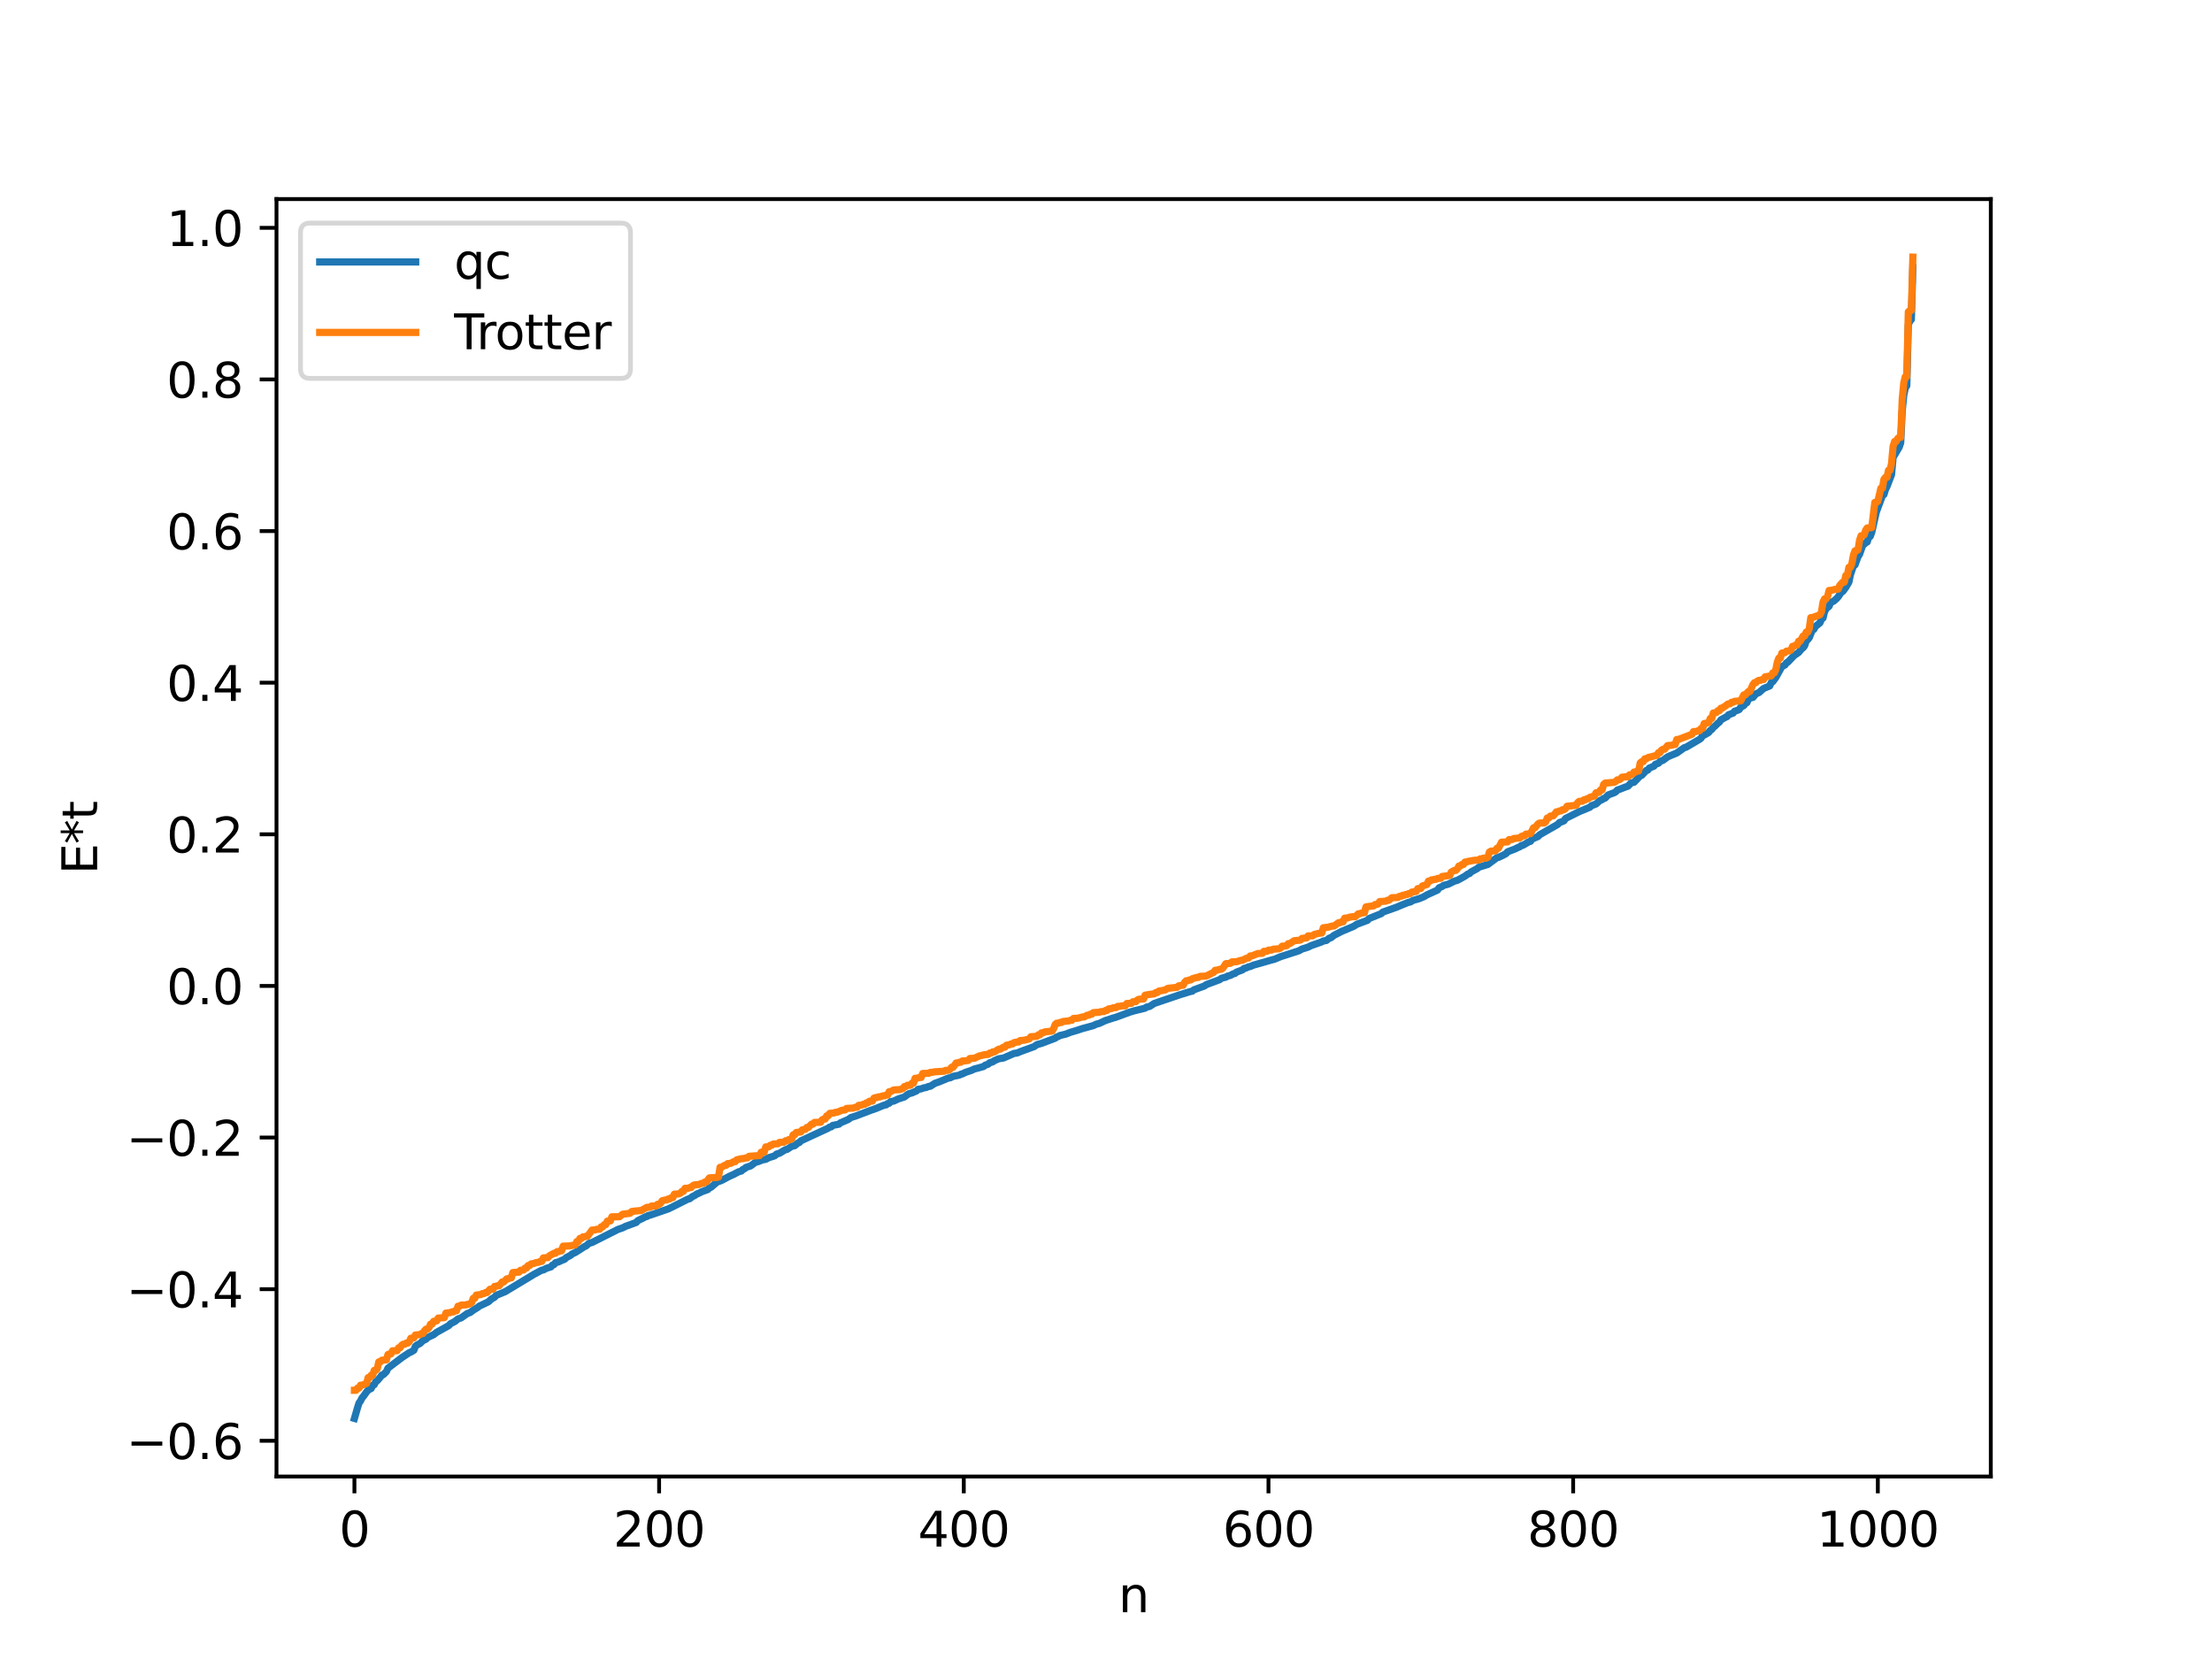 <?xml version="1.0" encoding="utf-8" standalone="no"?>
<!DOCTYPE svg PUBLIC "-//W3C//DTD SVG 1.1//EN"
  "http://www.w3.org/Graphics/SVG/1.1/DTD/svg11.dtd">
<svg xmlns:xlink="http://www.w3.org/1999/xlink" width="460.8pt" height="345.6pt" viewBox="0 0 460.8 345.6" xmlns="http://www.w3.org/2000/svg" version="1.1">
 <defs>
  <style type="text/css">*{stroke-linejoin: round; stroke-linecap: butt}</style>
 </defs>
 <g id="figure_1">
  <g id="patch_1">
   <path d="M 0 345.6 
L 460.8 345.6 
L 460.8 0 
L 0 0 
z
" style="fill: #ffffff"/>
  </g>
  <g id="axes_1">
   <g id="patch_2">
    <path d="M 57.6 307.584 
L 414.72 307.584 
L 414.72 41.472 
L 57.6 41.472 
z
" style="fill: #ffffff"/>
   </g>
   <g id="matplotlib.axis_1">
    <g id="xtick_1">
     <g id="line2d_1">
      <defs>
       <path id="mae32d2b977" d="M 0 0 
L 0 3.5 
" style="stroke: #000000; stroke-width: 0.8"/>
      </defs>
      <g>
       <use xlink:href="#mae32d2b977" x="73.833" y="307.584" style="stroke: #000000; stroke-width: 0.8"/>
      </g>
     </g>
     <g id="text_1">
      <!-- 0 -->
      <g transform="translate(70.651 322.182) scale(0.1 -0.1)">
       <defs>
        <path id="DejaVuSans-30" d="M 2034 4250 
Q 1547 4250 1301 3770 
Q 1056 3291 1056 2328 
Q 1056 1369 1301 889 
Q 1547 409 2034 409 
Q 2525 409 2770 889 
Q 3016 1369 3016 2328 
Q 3016 3291 2770 3770 
Q 2525 4250 2034 4250 
z
M 2034 4750 
Q 2819 4750 3233 4129 
Q 3647 3509 3647 2328 
Q 3647 1150 3233 529 
Q 2819 -91 2034 -91 
Q 1250 -91 836 529 
Q 422 1150 422 2328 
Q 422 3509 836 4129 
Q 1250 4750 2034 4750 
z
" transform="scale(0.016)"/>
       </defs>
       <use xlink:href="#DejaVuSans-30"/>
      </g>
     </g>
    </g>
    <g id="xtick_2">
     <g id="line2d_2">
      <g>
       <use xlink:href="#mae32d2b977" x="137.304" y="307.584" style="stroke: #000000; stroke-width: 0.8"/>
      </g>
     </g>
     <g id="text_2">
      <!-- 200 -->
      <g transform="translate(127.76 322.182) scale(0.1 -0.1)">
       <defs>
        <path id="DejaVuSans-32" d="M 1228 531 
L 3431 531 
L 3431 0 
L 469 0 
L 469 531 
Q 828 903 1448 1529 
Q 2069 2156 2228 2338 
Q 2531 2678 2651 2914 
Q 2772 3150 2772 3378 
Q 2772 3750 2511 3984 
Q 2250 4219 1831 4219 
Q 1534 4219 1204 4116 
Q 875 4013 500 3803 
L 500 4441 
Q 881 4594 1212 4672 
Q 1544 4750 1819 4750 
Q 2544 4750 2975 4387 
Q 3406 4025 3406 3419 
Q 3406 3131 3298 2873 
Q 3191 2616 2906 2266 
Q 2828 2175 2409 1742 
Q 1991 1309 1228 531 
z
" transform="scale(0.016)"/>
       </defs>
       <use xlink:href="#DejaVuSans-32"/>
       <use xlink:href="#DejaVuSans-30" x="63.623"/>
       <use xlink:href="#DejaVuSans-30" x="127.246"/>
      </g>
     </g>
    </g>
    <g id="xtick_3">
     <g id="line2d_3">
      <g>
       <use xlink:href="#mae32d2b977" x="200.775" y="307.584" style="stroke: #000000; stroke-width: 0.8"/>
      </g>
     </g>
     <g id="text_3">
      <!-- 400 -->
      <g transform="translate(191.231 322.182) scale(0.1 -0.1)">
       <defs>
        <path id="DejaVuSans-34" d="M 2419 4116 
L 825 1625 
L 2419 1625 
L 2419 4116 
z
M 2253 4666 
L 3047 4666 
L 3047 1625 
L 3713 1625 
L 3713 1100 
L 3047 1100 
L 3047 0 
L 2419 0 
L 2419 1100 
L 313 1100 
L 313 1709 
L 2253 4666 
z
" transform="scale(0.016)"/>
       </defs>
       <use xlink:href="#DejaVuSans-34"/>
       <use xlink:href="#DejaVuSans-30" x="63.623"/>
       <use xlink:href="#DejaVuSans-30" x="127.246"/>
      </g>
     </g>
    </g>
    <g id="xtick_4">
     <g id="line2d_4">
      <g>
       <use xlink:href="#mae32d2b977" x="264.246" y="307.584" style="stroke: #000000; stroke-width: 0.8"/>
      </g>
     </g>
     <g id="text_4">
      <!-- 600 -->
      <g transform="translate(254.702 322.182) scale(0.1 -0.1)">
       <defs>
        <path id="DejaVuSans-36" d="M 2113 2584 
Q 1688 2584 1439 2293 
Q 1191 2003 1191 1497 
Q 1191 994 1439 701 
Q 1688 409 2113 409 
Q 2538 409 2786 701 
Q 3034 994 3034 1497 
Q 3034 2003 2786 2293 
Q 2538 2584 2113 2584 
z
M 3366 4563 
L 3366 3988 
Q 3128 4100 2886 4159 
Q 2644 4219 2406 4219 
Q 1781 4219 1451 3797 
Q 1122 3375 1075 2522 
Q 1259 2794 1537 2939 
Q 1816 3084 2150 3084 
Q 2853 3084 3261 2657 
Q 3669 2231 3669 1497 
Q 3669 778 3244 343 
Q 2819 -91 2113 -91 
Q 1303 -91 875 529 
Q 447 1150 447 2328 
Q 447 3434 972 4092 
Q 1497 4750 2381 4750 
Q 2619 4750 2861 4703 
Q 3103 4656 3366 4563 
z
" transform="scale(0.016)"/>
       </defs>
       <use xlink:href="#DejaVuSans-36"/>
       <use xlink:href="#DejaVuSans-30" x="63.623"/>
       <use xlink:href="#DejaVuSans-30" x="127.246"/>
      </g>
     </g>
    </g>
    <g id="xtick_5">
     <g id="line2d_5">
      <g>
       <use xlink:href="#mae32d2b977" x="327.717" y="307.584" style="stroke: #000000; stroke-width: 0.8"/>
      </g>
     </g>
     <g id="text_5">
      <!-- 800 -->
      <g transform="translate(318.173 322.182) scale(0.1 -0.1)">
       <defs>
        <path id="DejaVuSans-38" d="M 2034 2216 
Q 1584 2216 1326 1975 
Q 1069 1734 1069 1313 
Q 1069 891 1326 650 
Q 1584 409 2034 409 
Q 2484 409 2743 651 
Q 3003 894 3003 1313 
Q 3003 1734 2745 1975 
Q 2488 2216 2034 2216 
z
M 1403 2484 
Q 997 2584 770 2862 
Q 544 3141 544 3541 
Q 544 4100 942 4425 
Q 1341 4750 2034 4750 
Q 2731 4750 3128 4425 
Q 3525 4100 3525 3541 
Q 3525 3141 3298 2862 
Q 3072 2584 2669 2484 
Q 3125 2378 3379 2068 
Q 3634 1759 3634 1313 
Q 3634 634 3220 271 
Q 2806 -91 2034 -91 
Q 1263 -91 848 271 
Q 434 634 434 1313 
Q 434 1759 690 2068 
Q 947 2378 1403 2484 
z
M 1172 3481 
Q 1172 3119 1398 2916 
Q 1625 2713 2034 2713 
Q 2441 2713 2670 2916 
Q 2900 3119 2900 3481 
Q 2900 3844 2670 4047 
Q 2441 4250 2034 4250 
Q 1625 4250 1398 4047 
Q 1172 3844 1172 3481 
z
" transform="scale(0.016)"/>
       </defs>
       <use xlink:href="#DejaVuSans-38"/>
       <use xlink:href="#DejaVuSans-30" x="63.623"/>
       <use xlink:href="#DejaVuSans-30" x="127.246"/>
      </g>
     </g>
    </g>
    <g id="xtick_6">
     <g id="line2d_6">
      <g>
       <use xlink:href="#mae32d2b977" x="391.188" y="307.584" style="stroke: #000000; stroke-width: 0.8"/>
      </g>
     </g>
     <g id="text_6">
      <!-- 1000 -->
      <g transform="translate(378.463 322.182) scale(0.1 -0.1)">
       <defs>
        <path id="DejaVuSans-31" d="M 794 531 
L 1825 531 
L 1825 4091 
L 703 3866 
L 703 4441 
L 1819 4666 
L 2450 4666 
L 2450 531 
L 3481 531 
L 3481 0 
L 794 0 
L 794 531 
z
" transform="scale(0.016)"/>
       </defs>
       <use xlink:href="#DejaVuSans-31"/>
       <use xlink:href="#DejaVuSans-30" x="63.623"/>
       <use xlink:href="#DejaVuSans-30" x="127.246"/>
       <use xlink:href="#DejaVuSans-30" x="190.869"/>
      </g>
     </g>
    </g>
    <g id="text_7">
     <!-- n -->
     <g transform="translate(232.991 335.861) scale(0.1 -0.1)">
      <defs>
       <path id="DejaVuSans-6e" d="M 3513 2113 
L 3513 0 
L 2938 0 
L 2938 2094 
Q 2938 2591 2744 2837 
Q 2550 3084 2163 3084 
Q 1697 3084 1428 2787 
Q 1159 2491 1159 1978 
L 1159 0 
L 581 0 
L 581 3500 
L 1159 3500 
L 1159 2956 
Q 1366 3272 1645 3428 
Q 1925 3584 2291 3584 
Q 2894 3584 3203 3211 
Q 3513 2838 3513 2113 
z
" transform="scale(0.016)"/>
      </defs>
      <use xlink:href="#DejaVuSans-6e"/>
     </g>
    </g>
   </g>
   <g id="matplotlib.axis_2">
    <g id="ytick_1">
     <g id="line2d_7">
      <defs>
       <path id="m3454c0567e" d="M 0 0 
L -3.5 0 
" style="stroke: #000000; stroke-width: 0.8"/>
      </defs>
      <g>
       <use xlink:href="#m3454c0567e" x="57.6" y="300.142" style="stroke: #000000; stroke-width: 0.8"/>
      </g>
     </g>
     <g id="text_8">
      <!-- −0.6 -->
      <g transform="translate(26.317 303.941) scale(0.1 -0.1)">
       <defs>
        <path id="DejaVuSans-2212" d="M 678 2272 
L 4684 2272 
L 4684 1741 
L 678 1741 
L 678 2272 
z
" transform="scale(0.016)"/>
        <path id="DejaVuSans-2e" d="M 684 794 
L 1344 794 
L 1344 0 
L 684 0 
L 684 794 
z
" transform="scale(0.016)"/>
       </defs>
       <use xlink:href="#DejaVuSans-2212"/>
       <use xlink:href="#DejaVuSans-30" x="83.789"/>
       <use xlink:href="#DejaVuSans-2e" x="147.412"/>
       <use xlink:href="#DejaVuSans-36" x="179.199"/>
      </g>
     </g>
    </g>
    <g id="ytick_2">
     <g id="line2d_8">
      <g>
       <use xlink:href="#m3454c0567e" x="57.6" y="268.556" style="stroke: #000000; stroke-width: 0.8"/>
      </g>
     </g>
     <g id="text_9">
      <!-- −0.4 -->
      <g transform="translate(26.317 272.356) scale(0.1 -0.1)">
       <use xlink:href="#DejaVuSans-2212"/>
       <use xlink:href="#DejaVuSans-30" x="83.789"/>
       <use xlink:href="#DejaVuSans-2e" x="147.412"/>
       <use xlink:href="#DejaVuSans-34" x="179.199"/>
      </g>
     </g>
    </g>
    <g id="ytick_3">
     <g id="line2d_9">
      <g>
       <use xlink:href="#m3454c0567e" x="57.6" y="236.971" style="stroke: #000000; stroke-width: 0.8"/>
      </g>
     </g>
     <g id="text_10">
      <!-- −0.2 -->
      <g transform="translate(26.317 240.77) scale(0.1 -0.1)">
       <use xlink:href="#DejaVuSans-2212"/>
       <use xlink:href="#DejaVuSans-30" x="83.789"/>
       <use xlink:href="#DejaVuSans-2e" x="147.412"/>
       <use xlink:href="#DejaVuSans-32" x="179.199"/>
      </g>
     </g>
    </g>
    <g id="ytick_4">
     <g id="line2d_10">
      <g>
       <use xlink:href="#m3454c0567e" x="57.6" y="205.386" style="stroke: #000000; stroke-width: 0.8"/>
      </g>
     </g>
     <g id="text_11">
      <!-- 0.0 -->
      <g transform="translate(34.697 209.185) scale(0.1 -0.1)">
       <use xlink:href="#DejaVuSans-30"/>
       <use xlink:href="#DejaVuSans-2e" x="63.623"/>
       <use xlink:href="#DejaVuSans-30" x="95.41"/>
      </g>
     </g>
    </g>
    <g id="ytick_5">
     <g id="line2d_11">
      <g>
       <use xlink:href="#m3454c0567e" x="57.6" y="173.801" style="stroke: #000000; stroke-width: 0.8"/>
      </g>
     </g>
     <g id="text_12">
      <!-- 0.2 -->
      <g transform="translate(34.697 177.6) scale(0.1 -0.1)">
       <use xlink:href="#DejaVuSans-30"/>
       <use xlink:href="#DejaVuSans-2e" x="63.623"/>
       <use xlink:href="#DejaVuSans-32" x="95.41"/>
      </g>
     </g>
    </g>
    <g id="ytick_6">
     <g id="line2d_12">
      <g>
       <use xlink:href="#m3454c0567e" x="57.6" y="142.216" style="stroke: #000000; stroke-width: 0.8"/>
      </g>
     </g>
     <g id="text_13">
      <!-- 0.4 -->
      <g transform="translate(34.697 146.015) scale(0.1 -0.1)">
       <use xlink:href="#DejaVuSans-30"/>
       <use xlink:href="#DejaVuSans-2e" x="63.623"/>
       <use xlink:href="#DejaVuSans-34" x="95.41"/>
      </g>
     </g>
    </g>
    <g id="ytick_7">
     <g id="line2d_13">
      <g>
       <use xlink:href="#m3454c0567e" x="57.6" y="110.63" style="stroke: #000000; stroke-width: 0.8"/>
      </g>
     </g>
     <g id="text_14">
      <!-- 0.6 -->
      <g transform="translate(34.697 114.43) scale(0.1 -0.1)">
       <use xlink:href="#DejaVuSans-30"/>
       <use xlink:href="#DejaVuSans-2e" x="63.623"/>
       <use xlink:href="#DejaVuSans-36" x="95.41"/>
      </g>
     </g>
    </g>
    <g id="ytick_8">
     <g id="line2d_14">
      <g>
       <use xlink:href="#m3454c0567e" x="57.6" y="79.045" style="stroke: #000000; stroke-width: 0.8"/>
      </g>
     </g>
     <g id="text_15">
      <!-- 0.8 -->
      <g transform="translate(34.697 82.844) scale(0.1 -0.1)">
       <use xlink:href="#DejaVuSans-30"/>
       <use xlink:href="#DejaVuSans-2e" x="63.623"/>
       <use xlink:href="#DejaVuSans-38" x="95.41"/>
      </g>
     </g>
    </g>
    <g id="ytick_9">
     <g id="line2d_15">
      <g>
       <use xlink:href="#m3454c0567e" x="57.6" y="47.46" style="stroke: #000000; stroke-width: 0.8"/>
      </g>
     </g>
     <g id="text_16">
      <!-- 1.0 -->
      <g transform="translate(34.697 51.259) scale(0.1 -0.1)">
       <use xlink:href="#DejaVuSans-31"/>
       <use xlink:href="#DejaVuSans-2e" x="63.623"/>
       <use xlink:href="#DejaVuSans-30" x="95.41"/>
      </g>
     </g>
    </g>
    <g id="text_17">
     <!-- E*t -->
     <g transform="translate(20.238 182.148) rotate(-90) scale(0.1 -0.1)">
      <defs>
       <path id="DejaVuSans-45" d="M 628 4666 
L 3578 4666 
L 3578 4134 
L 1259 4134 
L 1259 2753 
L 3481 2753 
L 3481 2222 
L 1259 2222 
L 1259 531 
L 3634 531 
L 3634 0 
L 628 0 
L 628 4666 
z
" transform="scale(0.016)"/>
       <path id="DejaVuSans-2a" d="M 3009 3897 
L 1888 3291 
L 3009 2681 
L 2828 2375 
L 1778 3009 
L 1778 1831 
L 1422 1831 
L 1422 3009 
L 372 2375 
L 191 2681 
L 1313 3291 
L 191 3897 
L 372 4206 
L 1422 3572 
L 1422 4750 
L 1778 4750 
L 1778 3572 
L 2828 4206 
L 3009 3897 
z
" transform="scale(0.016)"/>
       <path id="DejaVuSans-74" d="M 1172 4494 
L 1172 3500 
L 2356 3500 
L 2356 3053 
L 1172 3053 
L 1172 1153 
Q 1172 725 1289 603 
Q 1406 481 1766 481 
L 2356 481 
L 2356 0 
L 1766 0 
Q 1100 0 847 248 
Q 594 497 594 1153 
L 594 3053 
L 172 3053 
L 172 3500 
L 594 3500 
L 594 4494 
L 1172 4494 
z
" transform="scale(0.016)"/>
      </defs>
      <use xlink:href="#DejaVuSans-45"/>
      <use xlink:href="#DejaVuSans-2a" x="63.184"/>
      <use xlink:href="#DejaVuSans-74" x="113.184"/>
     </g>
    </g>
   </g>
   <g id="line2d_16">
    <path d="M 73.833 295.488 
L 74.467 293.297 
L 74.785 292.287 
L 75.102 291.847 
L 75.42 291.203 
L 75.737 290.842 
L 76.372 289.95 
L 76.689 289.575 
L 77.324 289.25 
L 77.641 288.578 
L 77.958 288.46 
L 78.276 287.827 
L 78.593 287.627 
L 79.228 286.883 
L 79.545 286.449 
L 79.862 286.353 
L 80.497 285.728 
L 80.815 285.016 
L 83.671 282.843 
L 85.258 281.782 
L 85.575 281.666 
L 86.21 281.289 
L 86.527 280.471 
L 86.844 280.198 
L 87.479 279.88 
L 88.114 279.28 
L 88.748 278.982 
L 89.066 278.629 
L 90.335 278.036 
L 90.97 277.544 
L 92.239 276.839 
L 93.509 276.131 
L 93.826 275.769 
L 94.778 275.275 
L 95.413 274.752 
L 96.048 274.547 
L 97.317 273.644 
L 97.952 273.413 
L 98.586 272.934 
L 99.539 272.343 
L 99.856 272.079 
L 100.491 271.789 
L 101.443 271.333 
L 101.76 271.168 
L 102.395 270.592 
L 103.029 270.237 
L 103.347 269.855 
L 105.251 269.074 
L 111.281 265.434 
L 111.915 265.097 
L 112.867 264.59 
L 113.185 264.556 
L 113.82 264.211 
L 114.772 263.914 
L 115.089 263.535 
L 115.406 263.439 
L 115.724 263.042 
L 116.358 262.872 
L 116.993 262.576 
L 117.628 262.324 
L 117.945 261.99 
L 118.897 261.481 
L 119.215 261.195 
L 119.849 260.919 
L 121.753 259.692 
L 122.071 259.563 
L 122.705 259.003 
L 123.34 258.829 
L 128.735 256.111 
L 129.687 255.791 
L 130.322 255.468 
L 132.543 254.657 
L 132.861 254.284 
L 134.13 253.665 
L 134.448 253.468 
L 134.765 253.419 
L 135.082 253.187 
L 135.4 253.148 
L 136.034 252.933 
L 139.208 251.844 
L 139.843 251.536 
L 143.334 249.784 
L 143.651 249.729 
L 144.286 249.234 
L 144.603 249.113 
L 145.238 248.69 
L 145.555 248.591 
L 146.19 248.261 
L 147.459 247.798 
L 147.777 247.436 
L 148.094 247.348 
L 149.363 246.253 
L 150.315 245.914 
L 151.902 245.068 
L 152.854 244.64 
L 153.806 244.131 
L 154.441 243.947 
L 154.758 243.618 
L 155.076 243.499 
L 155.393 243.193 
L 156.345 242.889 
L 156.98 242.427 
L 157.297 242.159 
L 157.932 241.989 
L 158.884 241.62 
L 159.519 241.509 
L 160.153 241.164 
L 161.105 240.87 
L 161.423 240.751 
L 161.74 240.431 
L 162.375 240.241 
L 163.644 239.482 
L 163.962 239.438 
L 164.914 238.811 
L 165.548 238.668 
L 166.183 238.13 
L 166.5 238.015 
L 166.818 237.665 
L 172.53 235.017 
L 172.848 234.781 
L 173.165 234.74 
L 173.482 234.44 
L 174.752 234.192 
L 175.069 233.912 
L 176.656 233.234 
L 177.291 232.786 
L 178.243 232.497 
L 181.416 231.287 
L 182.051 231.08 
L 184.272 230.188 
L 184.59 230.168 
L 184.907 229.898 
L 185.224 229.831 
L 185.542 229.479 
L 186.177 229.379 
L 187.129 228.927 
L 188.398 228.521 
L 189.033 228.031 
L 189.35 227.835 
L 189.985 227.669 
L 190.937 227.256 
L 191.254 226.919 
L 191.889 226.829 
L 192.524 226.597 
L 192.841 226.573 
L 193.476 226.32 
L 193.793 226.291 
L 194.745 225.682 
L 195.697 225.35 
L 197.601 224.558 
L 197.919 224.537 
L 198.553 224.221 
L 199.823 223.976 
L 200.14 223.786 
L 200.458 223.728 
L 201.092 223.407 
L 202.362 222.978 
L 202.996 222.683 
L 203.631 222.527 
L 204.9 222.173 
L 205.218 221.903 
L 205.853 221.69 
L 206.17 221.387 
L 206.805 221.203 
L 207.122 220.966 
L 207.757 220.69 
L 208.074 220.553 
L 209.026 220.41 
L 211.248 219.445 
L 211.882 219.362 
L 212.517 219.089 
L 215.056 218.158 
L 215.373 218.055 
L 216.008 217.616 
L 216.96 217.356 
L 219.816 216.274 
L 220.134 216.015 
L 220.451 215.929 
L 220.768 215.724 
L 222.038 215.42 
L 222.99 215.047 
L 224.259 214.674 
L 225.529 214.257 
L 227.75 213.658 
L 228.385 213.351 
L 229.02 213.185 
L 230.289 212.596 
L 231.876 212.077 
L 232.51 211.897 
L 235.367 210.841 
L 236.319 210.562 
L 238.54 210.021 
L 238.858 209.791 
L 239.492 209.656 
L 240.444 209.037 
L 245.839 207.207 
L 247.426 206.719 
L 248.061 206.535 
L 248.378 206.48 
L 248.696 206.201 
L 250.917 205.392 
L 251.234 205.14 
L 254.091 204.076 
L 254.408 203.81 
L 255.043 203.628 
L 255.36 203.574 
L 255.677 203.362 
L 256.312 203.192 
L 256.947 202.85 
L 257.264 202.793 
L 257.581 202.516 
L 258.851 202.034 
L 259.168 201.74 
L 259.486 201.685 
L 260.12 201.398 
L 260.438 201.356 
L 261.072 201.069 
L 262.024 200.801 
L 264.881 199.985 
L 265.515 199.819 
L 266.15 199.551 
L 266.785 199.29 
L 270.593 198.062 
L 271.228 197.703 
L 272.497 197.307 
L 273.132 196.987 
L 275.353 196.204 
L 275.671 196.024 
L 276.305 195.92 
L 276.94 195.417 
L 277.258 195.352 
L 277.892 194.847 
L 279.479 194.032 
L 282.018 192.956 
L 282.653 192.542 
L 284.874 191.717 
L 285.191 191.347 
L 287.73 190.332 
L 288.048 190.014 
L 290.904 189 
L 292.173 188.461 
L 292.808 188.21 
L 293.443 187.964 
L 293.76 187.922 
L 294.395 187.56 
L 295.664 187.198 
L 296.616 186.805 
L 297.251 186.42 
L 299.472 185.412 
L 299.79 184.939 
L 300.424 184.671 
L 300.742 184.434 
L 301.694 184.193 
L 302.963 183.561 
L 303.598 183.383 
L 304.233 183.046 
L 305.185 182.51 
L 305.82 182.05 
L 306.137 181.973 
L 306.454 181.636 
L 307.724 180.952 
L 308.041 180.665 
L 309.945 180.08 
L 311.849 178.663 
L 312.167 178.609 
L 313.119 178.161 
L 313.753 177.809 
L 314.071 177.446 
L 315.658 176.838 
L 316.292 176.515 
L 316.61 176.399 
L 316.927 176.133 
L 317.244 176.096 
L 318.514 175.343 
L 318.831 175.264 
L 319.148 174.797 
L 320.418 174.253 
L 320.735 173.898 
L 324.543 171.719 
L 324.861 171.352 
L 325.496 171.131 
L 325.813 170.981 
L 326.13 170.502 
L 328.986 169.078 
L 331.208 168.156 
L 331.525 167.84 
L 332.477 167.488 
L 333.112 166.914 
L 333.429 166.684 
L 333.747 166.596 
L 334.064 166.331 
L 334.381 166.258 
L 335.016 165.599 
L 336.286 165.131 
L 336.603 164.94 
L 336.92 164.579 
L 337.555 164.366 
L 338.507 163.988 
L 339.142 163.771 
L 339.777 163.097 
L 340.411 162.952 
L 341.681 161.624 
L 341.998 161.514 
L 342.95 160.503 
L 343.267 160.424 
L 343.585 160 
L 344.537 159.611 
L 344.854 159.208 
L 345.489 158.999 
L 345.806 158.625 
L 346.441 158.379 
L 347.393 157.673 
L 348.028 157.387 
L 348.662 157.128 
L 349.297 156.868 
L 350.884 155.742 
L 351.201 155.685 
L 354.058 154.012 
L 354.375 153.763 
L 354.692 153.185 
L 355.01 153.139 
L 355.962 152.578 
L 356.279 152.149 
L 356.596 151.96 
L 356.914 151.51 
L 357.231 151.288 
L 357.866 150.66 
L 358.183 150.431 
L 358.5 149.955 
L 359.453 149.422 
L 359.77 149.293 
L 360.087 148.901 
L 361.039 148.549 
L 361.357 148.156 
L 361.991 147.95 
L 362.309 147.807 
L 362.626 147.32 
L 363.261 146.989 
L 363.578 146.549 
L 363.896 146.395 
L 364.213 145.742 
L 364.53 145.434 
L 365.165 145.289 
L 365.8 144.526 
L 366.434 144.276 
L 367.386 143.423 
L 368.656 142.899 
L 368.973 142.207 
L 369.291 142.017 
L 369.925 141.155 
L 371.195 138.861 
L 371.829 138.542 
L 372.147 138.084 
L 372.464 137.91 
L 373.734 136.566 
L 374.686 135.921 
L 375.32 135.15 
L 375.638 134.925 
L 375.955 134.483 
L 376.272 133.492 
L 376.59 133.239 
L 376.907 132.827 
L 377.542 131.238 
L 377.859 131.111 
L 378.177 130.52 
L 379.129 129.739 
L 379.446 128.999 
L 379.763 128.76 
L 380.081 127.47 
L 380.398 126.83 
L 381.033 126.287 
L 381.35 125.511 
L 381.985 125.236 
L 382.62 124.675 
L 382.937 124.31 
L 383.572 123.365 
L 383.889 123.206 
L 384.524 122.344 
L 385.158 121.26 
L 385.476 119.731 
L 386.11 117.854 
L 386.428 117.689 
L 387.062 115.954 
L 387.38 115.466 
L 388.015 113.664 
L 388.649 113.081 
L 388.967 112.91 
L 389.284 111.937 
L 389.601 111.739 
L 389.919 110.898 
L 390.871 106.678 
L 392.14 103.262 
L 392.458 103.027 
L 392.775 101.982 
L 393.092 101.35 
L 394.044 98.877 
L 394.362 95.315 
L 395.631 93.16 
L 395.948 92.247 
L 396.266 85.536 
L 396.583 82.438 
L 396.9 80.854 
L 397.218 80.362 
L 397.535 67.598 
L 397.853 66.919 
L 398.17 66.547 
L 398.487 55.743 
L 398.487 55.743 
" clip-path="url(#pb94f498d6e)" style="fill: none; stroke: #1f77b4; stroke-width: 1.5; stroke-linecap: square"/>
   </g>
   <g id="line2d_17">
    <path d="M 73.833 289.632 
L 74.15 289.632 
L 74.467 289.178 
L 74.785 289.178 
L 75.102 288.555 
L 75.42 288.555 
L 76.372 288.195 
L 76.689 286.985 
L 77.006 286.985 
L 77.324 286.483 
L 77.641 286.483 
L 77.958 285.478 
L 78.276 285.478 
L 78.593 285.117 
L 78.91 283.707 
L 79.228 283.707 
L 79.545 283.355 
L 80.497 283.279 
L 80.815 282.18 
L 81.132 282.045 
L 81.449 282.045 
L 81.767 281.393 
L 82.719 281.377 
L 83.036 280.766 
L 83.353 280.766 
L 83.671 280.237 
L 83.988 280.023 
L 84.305 280.023 
L 84.623 279.787 
L 84.94 279.787 
L 85.258 279.511 
L 85.575 278.787 
L 86.21 278.707 
L 86.527 278.104 
L 87.479 278.028 
L 87.796 277.804 
L 88.114 277.804 
L 88.431 277.217 
L 88.748 276.881 
L 89.066 276.881 
L 89.383 276.563 
L 89.7 275.835 
L 90.018 275.835 
L 90.335 275.255 
L 90.97 275.164 
L 91.287 274.577 
L 92.557 274.486 
L 92.874 273.547 
L 93.826 273.428 
L 94.143 273.286 
L 94.461 273.286 
L 94.778 273.061 
L 95.096 273.061 
L 95.413 272.103 
L 95.73 272.103 
L 96.048 271.876 
L 97 271.833 
L 97.952 271.588 
L 98.269 271.329 
L 98.586 270.456 
L 98.904 270.456 
L 99.221 269.787 
L 100.173 269.677 
L 100.491 269.475 
L 100.808 269.475 
L 101.125 269.27 
L 101.443 269.27 
L 102.077 268.564 
L 102.712 268.552 
L 103.029 267.979 
L 103.347 267.979 
L 103.664 267.836 
L 103.981 267.836 
L 104.616 267.054 
L 104.934 267.054 
L 105.568 266.407 
L 105.886 266.407 
L 106.203 266.206 
L 106.52 266.206 
L 106.838 265.092 
L 107.79 265.019 
L 108.107 265.019 
L 108.424 264.624 
L 109.059 264.572 
L 109.377 264.164 
L 109.694 264.164 
L 110.011 263.636 
L 110.329 263.636 
L 110.646 263.289 
L 111.281 263.186 
L 111.598 263.039 
L 112.233 262.943 
L 112.55 262.77 
L 112.867 262.77 
L 113.185 262.044 
L 114.137 261.987 
L 114.454 261.597 
L 115.406 261.076 
L 115.724 261.076 
L 116.041 260.743 
L 116.358 260.743 
L 116.676 260.57 
L 116.993 260.57 
L 117.31 259.596 
L 118.58 259.557 
L 119.849 259.329 
L 120.167 258.635 
L 120.484 258.635 
L 120.801 257.986 
L 121.119 257.986 
L 121.436 257.658 
L 121.753 257.658 
L 122.071 257.534 
L 122.388 257.534 
L 123.34 256.238 
L 123.975 256.224 
L 124.292 256.08 
L 124.927 256.073 
L 125.244 255.566 
L 125.562 255.566 
L 125.879 255.108 
L 126.196 255.108 
L 126.514 254.385 
L 127.148 254.34 
L 127.466 253.481 
L 129.053 253.467 
L 129.687 252.953 
L 131.274 252.744 
L 131.591 252.38 
L 132.226 252.291 
L 133.178 252.201 
L 133.496 252.201 
L 134.765 251.514 
L 135.4 251.489 
L 135.717 251.242 
L 136.669 251.238 
L 136.986 250.871 
L 137.304 250.871 
L 137.621 250.655 
L 137.939 250.14 
L 138.573 249.981 
L 138.891 249.981 
L 139.208 249.762 
L 139.525 249.762 
L 139.843 249.491 
L 140.16 249.491 
L 140.477 248.761 
L 141.429 248.701 
L 141.747 248.556 
L 142.064 248.172 
L 142.381 248.172 
L 142.699 247.548 
L 143.334 247.548 
L 143.651 247.393 
L 143.968 247.393 
L 144.286 247.035 
L 144.603 246.85 
L 145.555 246.763 
L 146.19 246.514 
L 146.507 246.514 
L 146.824 246.236 
L 147.142 246.236 
L 147.777 245.378 
L 149.363 245.274 
L 149.681 245.203 
L 149.998 243.167 
L 150.315 243.167 
L 150.95 242.755 
L 151.267 242.755 
L 151.585 242.394 
L 152.22 242.349 
L 152.854 241.99 
L 153.172 241.99 
L 153.489 241.603 
L 154.441 241.374 
L 154.758 241.374 
L 155.393 241.211 
L 155.71 241.211 
L 156.028 240.884 
L 158.249 240.72 
L 158.567 240.025 
L 159.201 240.016 
L 159.519 238.922 
L 160.153 238.891 
L 160.471 238.568 
L 160.788 238.563 
L 161.105 238.31 
L 162.058 238.261 
L 162.375 237.983 
L 163.327 237.93 
L 163.644 237.639 
L 163.962 237.639 
L 164.279 237.411 
L 164.596 237.411 
L 164.914 237.263 
L 165.231 236.4 
L 165.548 236.4 
L 165.866 235.919 
L 166.5 235.841 
L 166.818 235.814 
L 167.135 235.362 
L 167.77 235.26 
L 168.087 234.864 
L 168.405 234.864 
L 169.039 234.179 
L 169.357 234.179 
L 169.674 233.818 
L 170.943 233.788 
L 171.261 233.271 
L 171.578 233.123 
L 171.896 233.123 
L 172.213 232.45 
L 172.53 232.45 
L 172.848 231.934 
L 173.8 231.837 
L 174.117 231.688 
L 174.434 231.688 
L 175.386 231.285 
L 176.021 231.229 
L 176.339 230.912 
L 177.291 230.853 
L 177.608 230.853 
L 178.243 230.662 
L 178.56 230.662 
L 178.877 230.264 
L 179.512 230.203 
L 179.829 230.044 
L 180.147 230.044 
L 180.464 229.752 
L 180.781 229.752 
L 181.099 229.406 
L 181.734 229.38 
L 182.051 228.766 
L 182.368 228.646 
L 182.686 228.646 
L 183.003 228.493 
L 183.32 228.493 
L 183.955 228.278 
L 184.272 228.278 
L 184.59 228.119 
L 184.907 228.119 
L 185.224 227.42 
L 185.542 227.42 
L 186.177 227.055 
L 187.446 226.984 
L 188.081 226.77 
L 188.398 226.344 
L 188.715 226.344 
L 189.033 226.077 
L 189.667 226.066 
L 189.985 225.639 
L 190.302 225.639 
L 190.62 224.629 
L 190.937 224.629 
L 191.572 224.457 
L 191.889 224.457 
L 192.206 223.626 
L 193.476 223.579 
L 193.793 223.395 
L 194.11 223.395 
L 194.745 223.273 
L 196.649 223.165 
L 196.967 222.983 
L 197.601 222.956 
L 197.919 222.734 
L 198.236 222.328 
L 198.553 222.328 
L 199.188 221.437 
L 199.505 221.437 
L 199.823 221.292 
L 200.14 221.292 
L 200.458 221.026 
L 201.092 220.991 
L 201.727 220.902 
L 202.044 220.503 
L 202.996 220.458 
L 203.948 219.996 
L 205.218 219.685 
L 205.853 219.656 
L 206.17 219.368 
L 206.487 219.368 
L 206.805 219.13 
L 207.122 219.13 
L 208.074 218.557 
L 208.391 218.557 
L 209.026 218.148 
L 209.343 218.148 
L 209.661 217.736 
L 210.296 217.647 
L 210.613 217.475 
L 210.93 217.475 
L 211.248 217.195 
L 211.882 217.07 
L 212.2 217.07 
L 212.517 216.771 
L 213.469 216.681 
L 214.421 216.415 
L 214.739 215.974 
L 216.008 215.873 
L 216.325 215.566 
L 216.643 215.566 
L 216.96 215.158 
L 217.277 215.158 
L 217.595 214.974 
L 219.181 214.784 
L 219.499 214.261 
L 219.816 213.411 
L 220.134 213.156 
L 220.451 213.156 
L 220.768 213.005 
L 221.086 213.005 
L 221.403 212.805 
L 222.672 212.672 
L 222.99 212.53 
L 223.307 212.53 
L 223.624 212.162 
L 224.577 212.101 
L 225.529 211.845 
L 225.846 211.845 
L 226.481 211.491 
L 226.798 211.491 
L 227.115 211.28 
L 227.433 211.28 
L 227.75 210.954 
L 229.02 210.864 
L 229.337 210.738 
L 229.972 210.725 
L 230.289 210.496 
L 230.606 210.496 
L 230.924 210.177 
L 231.558 210.104 
L 231.876 209.944 
L 232.51 209.894 
L 232.828 209.65 
L 233.145 209.65 
L 233.78 209.535 
L 234.415 209.524 
L 234.732 209.048 
L 235.684 209.015 
L 236.001 208.678 
L 236.636 208.655 
L 236.953 208.299 
L 237.271 208.16 
L 238.223 208.102 
L 238.54 207.32 
L 239.175 207.202 
L 239.81 207.107 
L 240.444 207.041 
L 240.762 206.77 
L 241.079 206.77 
L 241.396 206.467 
L 242.666 206.247 
L 243.3 205.879 
L 245.205 205.68 
L 245.522 205.38 
L 246.157 205.263 
L 246.474 205.24 
L 246.791 204.616 
L 247.109 204.307 
L 247.426 204.307 
L 247.743 204.149 
L 248.061 204.149 
L 248.378 203.88 
L 249.33 203.611 
L 249.648 203.611 
L 249.965 203.398 
L 251.234 203.336 
L 252.821 202.563 
L 253.139 202.127 
L 253.456 202.127 
L 254.091 201.92 
L 254.408 201.92 
L 254.725 201.707 
L 255.36 200.753 
L 256.312 200.682 
L 256.629 200.382 
L 257.581 200.344 
L 258.534 200.045 
L 258.851 200.045 
L 259.486 199.699 
L 259.803 199.571 
L 260.12 199.571 
L 260.438 199.143 
L 260.755 199.143 
L 262.024 198.637 
L 262.977 198.596 
L 263.294 198.178 
L 263.929 198.176 
L 264.246 197.925 
L 264.881 197.919 
L 265.198 197.739 
L 266.467 197.642 
L 266.785 197.477 
L 267.102 197.104 
L 267.42 197.104 
L 268.054 196.992 
L 268.372 196.581 
L 268.689 196.581 
L 269.324 196.153 
L 269.641 195.961 
L 270.593 195.875 
L 270.91 195.826 
L 271.228 195.485 
L 272.18 195.386 
L 272.497 194.966 
L 273.449 194.948 
L 273.767 194.667 
L 274.719 194.43 
L 275.353 194.35 
L 275.671 193.269 
L 276.623 193.159 
L 277.575 192.905 
L 277.892 192.905 
L 278.844 192.218 
L 279.162 192.218 
L 279.479 192.029 
L 279.796 192.029 
L 280.114 191.277 
L 280.748 191.22 
L 281.066 191.083 
L 281.7 190.974 
L 282.335 190.954 
L 282.97 190.355 
L 283.287 190.355 
L 283.605 190.192 
L 284.239 190.13 
L 284.557 188.926 
L 285.191 188.82 
L 286.143 188.715 
L 286.461 188.425 
L 286.778 188.425 
L 287.096 188.296 
L 287.413 187.807 
L 288.682 187.735 
L 289 187.551 
L 289.317 187.551 
L 289.952 187.014 
L 291.221 186.959 
L 291.539 186.72 
L 291.856 186.72 
L 292.173 186.51 
L 292.491 186.51 
L 292.808 186.345 
L 293.125 186.345 
L 293.443 186.154 
L 293.76 186.154 
L 294.077 185.852 
L 295.029 185.692 
L 295.347 185.109 
L 295.981 185.083 
L 296.299 184.568 
L 297.251 184.267 
L 297.568 183.547 
L 297.886 183.547 
L 298.203 183.293 
L 298.52 183.293 
L 298.838 183.172 
L 299.155 183.172 
L 299.472 182.994 
L 300.107 182.968 
L 300.424 182.586 
L 301.059 182.5 
L 302.011 182.35 
L 302.329 181.662 
L 302.963 181.322 
L 303.281 181.322 
L 303.598 181.003 
L 303.915 180.402 
L 304.233 180.402 
L 304.55 180.079 
L 304.867 180.079 
L 305.185 179.574 
L 305.502 179.574 
L 305.82 179.445 
L 306.454 179.336 
L 307.089 179.221 
L 308.041 179.158 
L 308.358 178.912 
L 308.676 178.912 
L 308.993 178.771 
L 309.628 178.752 
L 309.945 178.584 
L 310.262 177.512 
L 310.58 177.317 
L 311.532 177.228 
L 311.849 176.692 
L 312.167 176.692 
L 312.801 175.442 
L 314.071 175.38 
L 314.388 174.896 
L 315.023 174.886 
L 315.34 174.679 
L 316.61 174.562 
L 316.927 174.244 
L 317.244 174.124 
L 317.562 174.124 
L 317.879 173.758 
L 318.831 173.669 
L 319.466 172.431 
L 319.783 172.431 
L 320.418 171.619 
L 320.735 171.453 
L 321.687 171.438 
L 322.005 171.196 
L 322.322 170.405 
L 322.639 170.405 
L 322.957 170.007 
L 323.591 169.94 
L 324.226 169.117 
L 324.543 169.117 
L 324.861 168.933 
L 325.178 168.933 
L 325.496 168.677 
L 325.813 168.677 
L 326.13 168.452 
L 326.448 167.955 
L 327.4 167.864 
L 328.352 167.737 
L 328.669 167.184 
L 328.986 166.933 
L 329.621 166.911 
L 329.939 166.625 
L 330.256 166.625 
L 330.573 166.392 
L 330.891 166.392 
L 331.208 166.086 
L 332.16 165.821 
L 332.477 165.151 
L 333.112 165.056 
L 333.429 164.566 
L 333.747 164.566 
L 334.064 163.409 
L 334.381 163.133 
L 336.286 162.968 
L 336.603 162.783 
L 336.92 162.457 
L 337.238 162.457 
L 337.555 162.309 
L 337.872 161.907 
L 338.507 161.836 
L 339.142 161.823 
L 339.459 161.408 
L 339.777 161.408 
L 340.094 161.238 
L 340.411 160.824 
L 340.729 160.824 
L 341.046 160.616 
L 341.363 160.616 
L 341.681 158.946 
L 341.998 158.667 
L 342.315 158.667 
L 342.633 158.08 
L 342.95 158.08 
L 343.267 157.83 
L 345.172 157.334 
L 345.489 156.794 
L 345.806 156.794 
L 346.124 156.266 
L 346.441 156.082 
L 346.758 156.082 
L 347.393 155.317 
L 348.345 155.233 
L 348.662 155.09 
L 348.98 155.09 
L 349.297 154.053 
L 349.615 154.053 
L 352.471 152.964 
L 352.788 152.4 
L 353.423 152.386 
L 353.74 152.222 
L 354.058 152.222 
L 354.375 151.735 
L 354.692 151.735 
L 355.01 150.728 
L 355.644 150.624 
L 355.962 150.504 
L 356.279 149.661 
L 356.596 149.661 
L 356.914 148.519 
L 357.548 148.436 
L 357.866 148.047 
L 358.183 148.047 
L 358.5 147.521 
L 358.818 147.521 
L 359.135 147.227 
L 359.453 147.088 
L 359.77 146.77 
L 360.087 146.614 
L 360.405 146.614 
L 360.722 146.291 
L 361.039 146.291 
L 361.357 146.095 
L 362.626 146 
L 363.261 144.755 
L 363.578 144.755 
L 364.213 144.065 
L 364.53 144.065 
L 365.165 142.628 
L 365.482 142.205 
L 365.8 142.205 
L 366.117 141.863 
L 366.434 141.726 
L 366.752 141.726 
L 367.069 141.561 
L 367.386 141.561 
L 367.704 140.997 
L 368.973 140.792 
L 369.291 140.185 
L 369.608 140.185 
L 369.925 139.519 
L 370.243 137.96 
L 370.56 137.102 
L 370.877 137.102 
L 371.195 136.039 
L 371.829 135.971 
L 372.147 135.645 
L 372.781 135.574 
L 373.099 135.401 
L 373.416 134.646 
L 373.734 134.607 
L 374.051 134.38 
L 374.368 134.38 
L 374.686 133.579 
L 375.003 133.579 
L 375.638 132.48 
L 375.955 132.48 
L 376.272 131.674 
L 376.59 131.674 
L 376.907 130.95 
L 377.224 128.659 
L 377.542 128.659 
L 379.129 128.07 
L 379.446 127.466 
L 379.763 125.428 
L 380.081 124.761 
L 380.398 124.761 
L 380.715 124.26 
L 381.033 122.998 
L 381.35 122.998 
L 382.302 122.776 
L 382.937 122.725 
L 383.254 121.939 
L 383.889 121.263 
L 384.206 121.263 
L 384.524 119.864 
L 384.841 119.864 
L 385.158 118.184 
L 385.476 118.184 
L 385.793 117.353 
L 386.11 115.608 
L 386.428 114.741 
L 386.745 114.741 
L 387.062 114.532 
L 387.38 112.548 
L 387.697 111.609 
L 388.015 111.609 
L 388.332 111.423 
L 388.649 110.448 
L 388.967 109.986 
L 389.919 109.917 
L 390.553 104.66 
L 390.871 104.66 
L 391.188 104.437 
L 391.823 101.7 
L 392.14 101.7 
L 392.458 99.848 
L 392.775 99.444 
L 393.092 99.444 
L 393.41 97.967 
L 393.727 97.967 
L 394.044 96.552 
L 394.362 92.996 
L 394.679 91.976 
L 394.996 91.976 
L 395.314 91.362 
L 395.631 91.107 
L 395.948 91.107 
L 396.266 83.224 
L 396.583 79.778 
L 396.9 78.469 
L 397.218 78.469 
L 397.535 64.972 
L 397.853 64.673 
L 398.17 64.673 
L 398.487 53.568 
L 398.487 53.568 
" clip-path="url(#pb94f498d6e)" style="fill: none; stroke: #ff7f0e; stroke-width: 1.5; stroke-linecap: square"/>
   </g>
   <g id="patch_3">
    <path d="M 57.6 307.584 
L 57.6 41.472 
" style="fill: none; stroke: #000000; stroke-width: 0.8; stroke-linejoin: miter; stroke-linecap: square"/>
   </g>
   <g id="patch_4">
    <path d="M 414.72 307.584 
L 414.72 41.472 
" style="fill: none; stroke: #000000; stroke-width: 0.8; stroke-linejoin: miter; stroke-linecap: square"/>
   </g>
   <g id="patch_5">
    <path d="M 57.6 307.584 
L 414.72 307.584 
" style="fill: none; stroke: #000000; stroke-width: 0.8; stroke-linejoin: miter; stroke-linecap: square"/>
   </g>
   <g id="patch_6">
    <path d="M 57.6 41.472 
L 414.72 41.472 
" style="fill: none; stroke: #000000; stroke-width: 0.8; stroke-linejoin: miter; stroke-linecap: square"/>
   </g>
   <g id="legend_1">
    <g id="patch_7">
     <path d="M 64.6 78.828 
L 129.342 78.828 
Q 131.342 78.828 131.342 76.828 
L 131.342 48.472 
Q 131.342 46.472 129.342 46.472 
L 64.6 46.472 
Q 62.6 46.472 62.6 48.472 
L 62.6 76.828 
Q 62.6 78.828 64.6 78.828 
z
" style="fill: #ffffff; opacity: 0.8; stroke: #cccccc; stroke-linejoin: miter"/>
    </g>
    <g id="line2d_18">
     <path d="M 66.6 54.57 
L 76.6 54.57 
L 86.6 54.57 
" style="fill: none; stroke: #1f77b4; stroke-width: 1.5; stroke-linecap: square"/>
    </g>
    <g id="text_18">
     <!-- qc -->
     <g transform="translate(94.6 58.07) scale(0.1 -0.1)">
      <defs>
       <path id="DejaVuSans-71" d="M 947 1747 
Q 947 1113 1208 752 
Q 1469 391 1925 391 
Q 2381 391 2643 752 
Q 2906 1113 2906 1747 
Q 2906 2381 2643 2742 
Q 2381 3103 1925 3103 
Q 1469 3103 1208 2742 
Q 947 2381 947 1747 
z
M 2906 525 
Q 2725 213 2448 61 
Q 2172 -91 1784 -91 
Q 1150 -91 751 415 
Q 353 922 353 1747 
Q 353 2572 751 3078 
Q 1150 3584 1784 3584 
Q 2172 3584 2448 3432 
Q 2725 3281 2906 2969 
L 2906 3500 
L 3481 3500 
L 3481 -1331 
L 2906 -1331 
L 2906 525 
z
" transform="scale(0.016)"/>
       <path id="DejaVuSans-63" d="M 3122 3366 
L 3122 2828 
Q 2878 2963 2633 3030 
Q 2388 3097 2138 3097 
Q 1578 3097 1268 2742 
Q 959 2388 959 1747 
Q 959 1106 1268 751 
Q 1578 397 2138 397 
Q 2388 397 2633 464 
Q 2878 531 3122 666 
L 3122 134 
Q 2881 22 2623 -34 
Q 2366 -91 2075 -91 
Q 1284 -91 818 406 
Q 353 903 353 1747 
Q 353 2603 823 3093 
Q 1294 3584 2113 3584 
Q 2378 3584 2631 3529 
Q 2884 3475 3122 3366 
z
" transform="scale(0.016)"/>
      </defs>
      <use xlink:href="#DejaVuSans-71"/>
      <use xlink:href="#DejaVuSans-63" x="63.477"/>
     </g>
    </g>
    <g id="line2d_19">
     <path d="M 66.6 69.249 
L 76.6 69.249 
L 86.6 69.249 
" style="fill: none; stroke: #ff7f0e; stroke-width: 1.5; stroke-linecap: square"/>
    </g>
    <g id="text_19">
     <!-- Trotter -->
     <g transform="translate(94.6 72.749) scale(0.1 -0.1)">
      <defs>
       <path id="DejaVuSans-54" d="M -19 4666 
L 3928 4666 
L 3928 4134 
L 2272 4134 
L 2272 0 
L 1638 0 
L 1638 4134 
L -19 4134 
L -19 4666 
z
" transform="scale(0.016)"/>
       <path id="DejaVuSans-72" d="M 2631 2963 
Q 2534 3019 2420 3045 
Q 2306 3072 2169 3072 
Q 1681 3072 1420 2755 
Q 1159 2438 1159 1844 
L 1159 0 
L 581 0 
L 581 3500 
L 1159 3500 
L 1159 2956 
Q 1341 3275 1631 3429 
Q 1922 3584 2338 3584 
Q 2397 3584 2469 3576 
Q 2541 3569 2628 3553 
L 2631 2963 
z
" transform="scale(0.016)"/>
       <path id="DejaVuSans-6f" d="M 1959 3097 
Q 1497 3097 1228 2736 
Q 959 2375 959 1747 
Q 959 1119 1226 758 
Q 1494 397 1959 397 
Q 2419 397 2687 759 
Q 2956 1122 2956 1747 
Q 2956 2369 2687 2733 
Q 2419 3097 1959 3097 
z
M 1959 3584 
Q 2709 3584 3137 3096 
Q 3566 2609 3566 1747 
Q 3566 888 3137 398 
Q 2709 -91 1959 -91 
Q 1206 -91 779 398 
Q 353 888 353 1747 
Q 353 2609 779 3096 
Q 1206 3584 1959 3584 
z
" transform="scale(0.016)"/>
       <path id="DejaVuSans-65" d="M 3597 1894 
L 3597 1613 
L 953 1613 
Q 991 1019 1311 708 
Q 1631 397 2203 397 
Q 2534 397 2845 478 
Q 3156 559 3463 722 
L 3463 178 
Q 3153 47 2828 -22 
Q 2503 -91 2169 -91 
Q 1331 -91 842 396 
Q 353 884 353 1716 
Q 353 2575 817 3079 
Q 1281 3584 2069 3584 
Q 2775 3584 3186 3129 
Q 3597 2675 3597 1894 
z
M 3022 2063 
Q 3016 2534 2758 2815 
Q 2500 3097 2075 3097 
Q 1594 3097 1305 2825 
Q 1016 2553 972 2059 
L 3022 2063 
z
" transform="scale(0.016)"/>
      </defs>
      <use xlink:href="#DejaVuSans-54"/>
      <use xlink:href="#DejaVuSans-72" x="46.334"/>
      <use xlink:href="#DejaVuSans-6f" x="85.197"/>
      <use xlink:href="#DejaVuSans-74" x="146.379"/>
      <use xlink:href="#DejaVuSans-74" x="185.588"/>
      <use xlink:href="#DejaVuSans-65" x="224.797"/>
      <use xlink:href="#DejaVuSans-72" x="286.32"/>
     </g>
    </g>
   </g>
  </g>
 </g>
 <defs>
  <clipPath id="pb94f498d6e">
   <rect x="57.6" y="41.472" width="357.12" height="266.112"/>
  </clipPath>
 </defs>
</svg>
